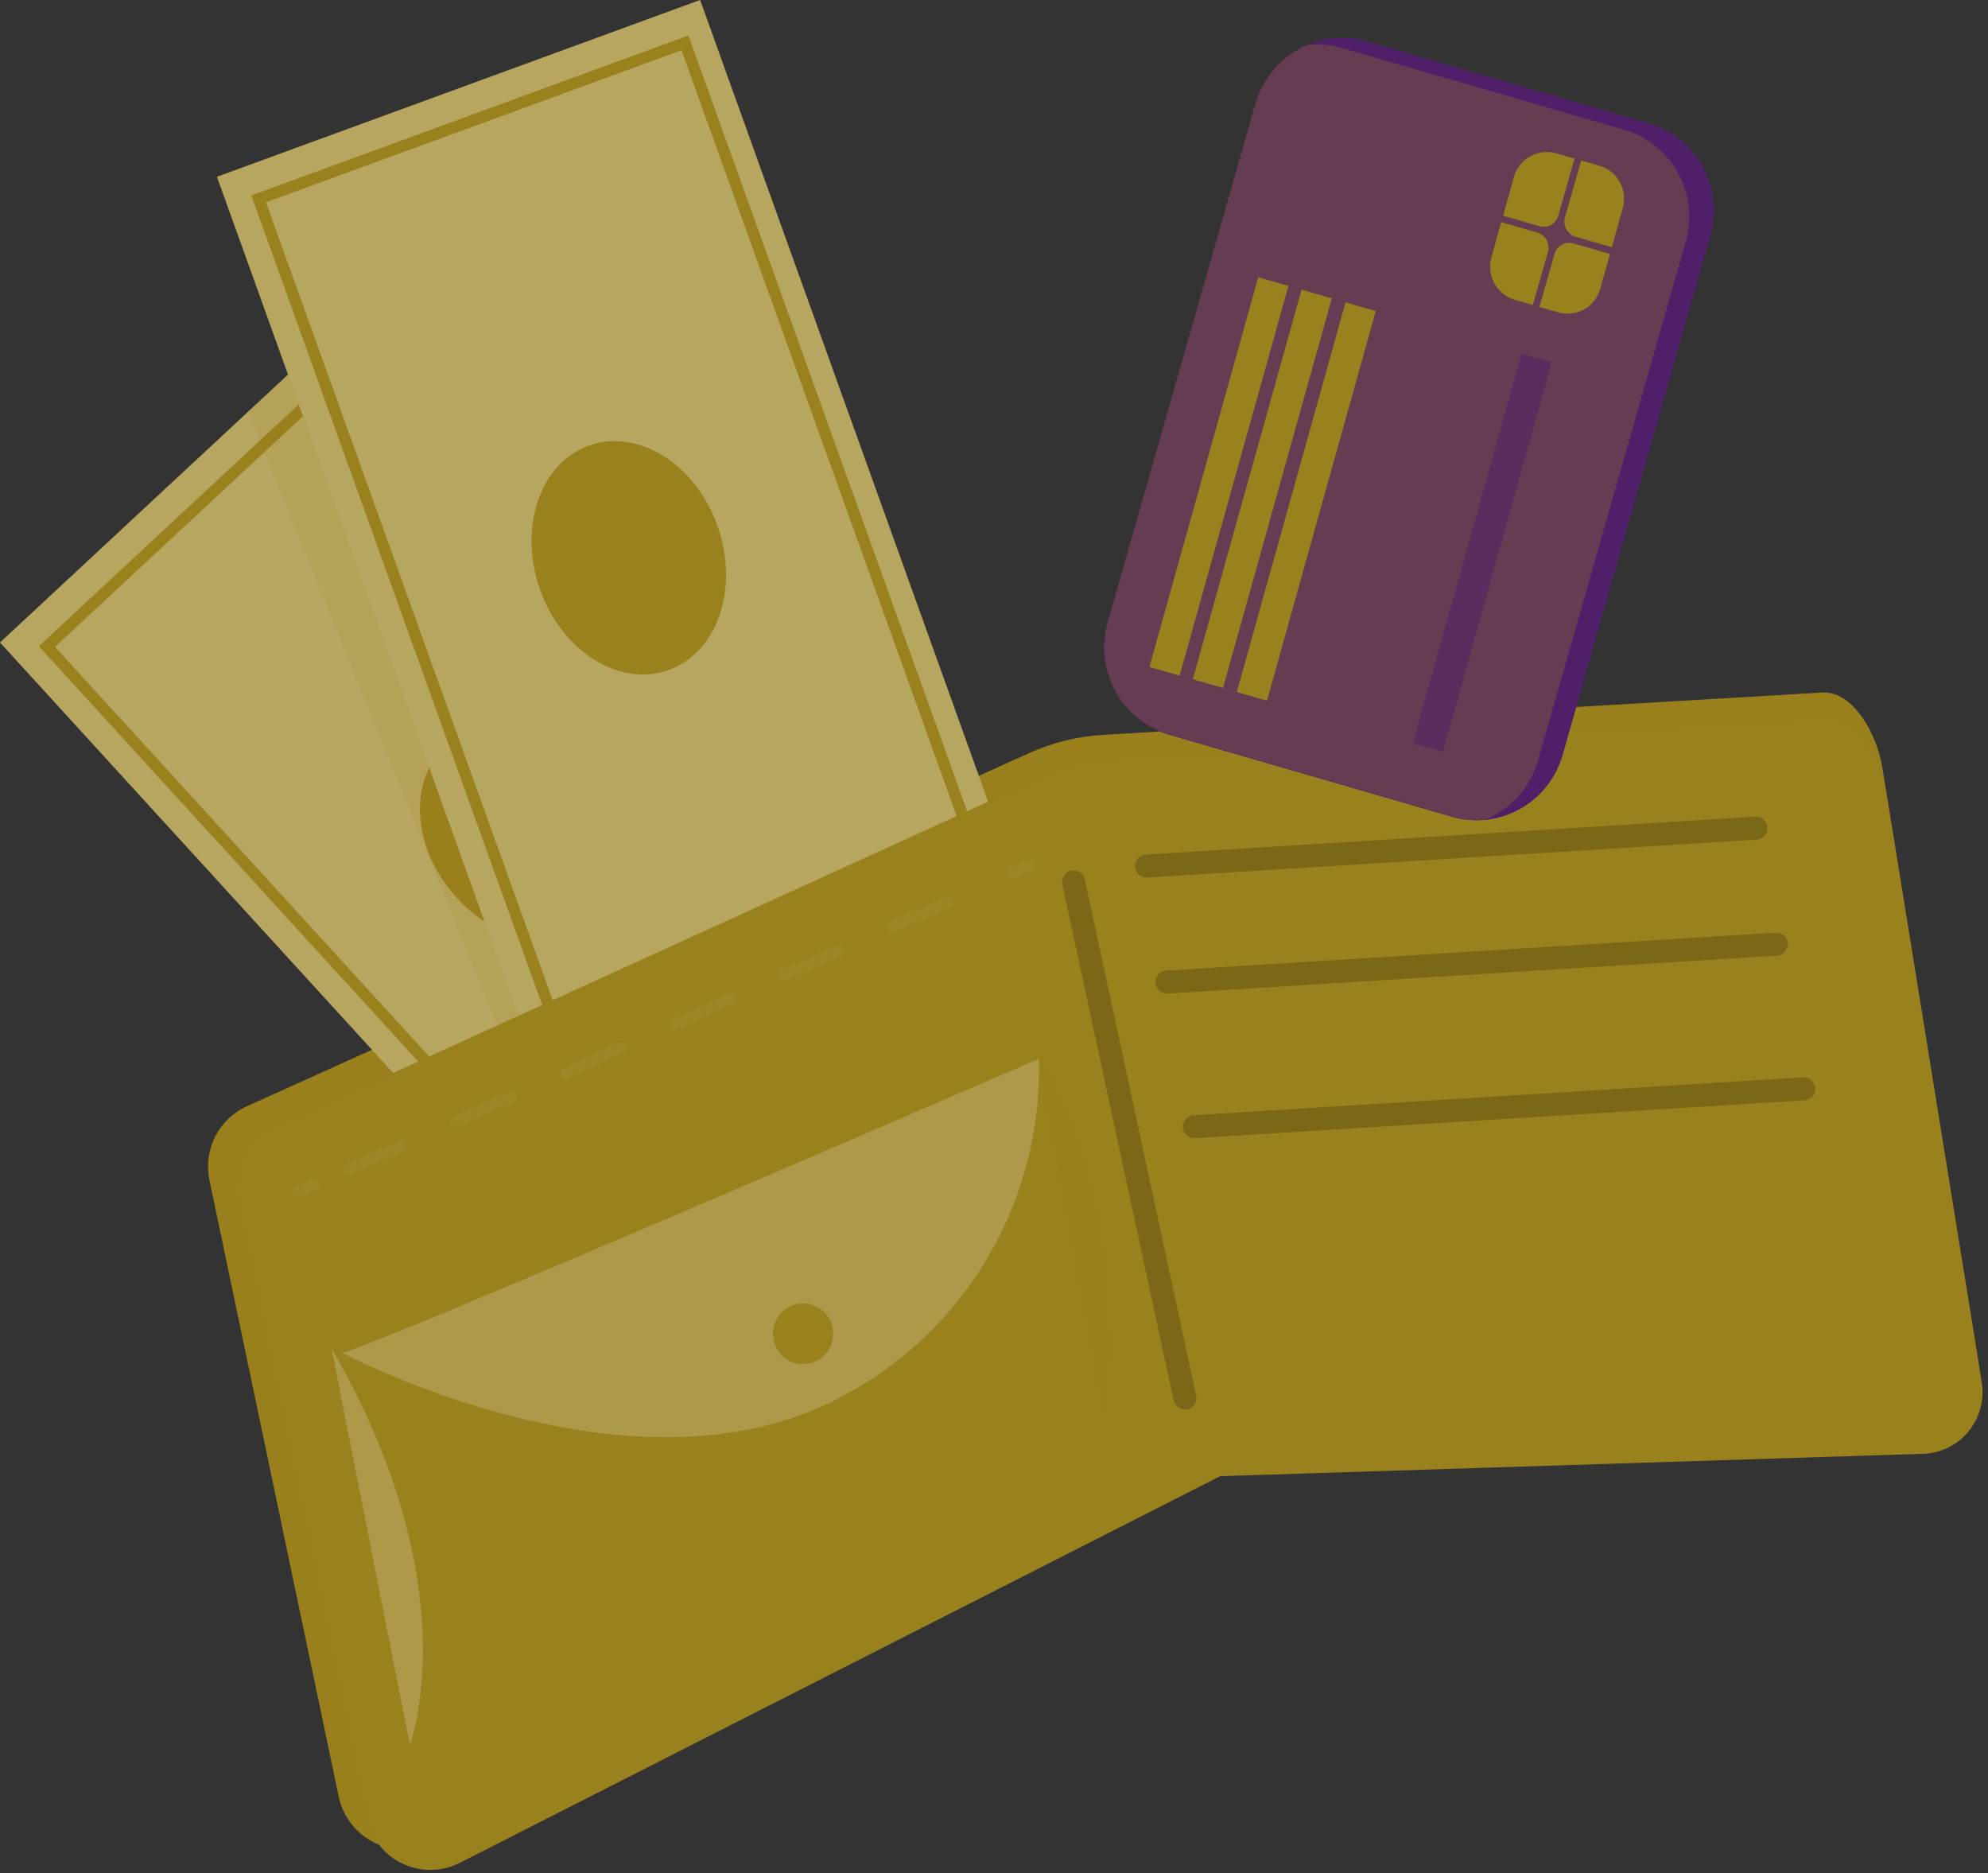 <svg width="173" height="163" viewBox="0 0 173 163" fill="none" xmlns="http://www.w3.org/2000/svg">
<rect x="0" y="0" width="173" height="163" fill="#333333" stroke="none"/>
<path d="M158.651 60.252L96 63.938C93.777 64.069 91.596 64.606 89.564 65.524L21.505 96.244C20.312 96.775 19.336 97.702 18.738 98.872C18.141 100.041 17.959 101.382 18.224 102.67L29.481 156.351C29.67 157.216 30.052 158.027 30.599 158.72C31.146 159.413 31.843 159.971 32.636 160.35C33.429 160.73 34.298 160.921 35.176 160.909C36.054 160.898 36.918 160.684 37.701 160.283L104.877 126.43L166.908 124.31C167.671 124.289 168.422 124.105 169.109 123.769C169.796 123.433 170.405 122.953 170.895 122.362C171.384 121.77 171.743 121.08 171.948 120.337C172.153 119.595 172.199 118.817 172.083 118.055L163.784 66.666C163.352 64.018 161.349 60.172 158.651 60.252Z" fill="#99811D"/>
<path opacity="0.1" d="M158.651 60.252L96 63.938C93.777 64.069 91.596 64.606 89.564 65.524L21.505 96.244C20.312 96.775 19.336 97.702 18.738 98.872C18.141 100.041 17.959 101.382 18.224 102.67L29.481 156.351C29.67 157.216 30.052 158.027 30.599 158.72C31.146 159.413 31.843 159.971 32.636 160.35C33.429 160.73 34.298 160.921 35.176 160.909C36.054 160.898 36.918 160.684 37.701 160.283L104.877 126.43L166.908 124.31C167.671 124.289 168.422 124.105 169.109 123.769C169.796 123.433 170.405 122.953 170.895 122.362C171.384 121.77 171.743 121.08 171.948 120.337C172.153 119.595 172.199 118.817 172.083 118.055L163.784 66.666C163.352 64.018 161.349 60.172 158.651 60.252Z" fill="#99811D"/>
<path d="M32.886 25.317L0.004 55.904L59.012 120.5L91.894 89.914L32.886 25.317Z" fill="#99811D"/>
<path opacity="0.3" d="M91.883 89.915L59.005 120.501L0 55.902L21.578 35.829L32.885 25.317L34.772 27.375L91.883 89.915Z" fill="#FAFAFA"/>
<path d="M33.098 29.266L4.084 56.255L59.279 116.677L88.293 89.688L33.098 29.266Z" stroke="#99811D" stroke-miterlimit="10"/>
<path d="M52.721 80.121C56.049 77.025 55.628 71.102 51.781 66.89C47.934 62.679 42.117 61.774 38.789 64.87C35.461 67.966 35.882 73.889 39.729 78.101C43.577 82.312 49.393 83.217 52.721 80.121Z" fill="#99811D"/>
<path opacity="0.1" d="M58.651 94.284L46.967 98.357L21.578 35.829L32.884 25.317L34.772 27.375L58.651 94.284Z" fill="#99811D"/>
<path d="M60.924 5.10423e-05L18.881 15.383L48.558 97.975L90.601 82.592L60.924 5.10423e-05Z" fill="#99811D"/>
<path opacity="0.3" d="M60.924 5.10423e-05L18.881 15.383L48.558 97.975L90.601 82.592L60.924 5.10423e-05Z" fill="#FAFAFA"/>
<path d="M59.608 3.73L22.511 17.304L50.27 94.559L87.367 80.986L59.608 3.73Z" stroke="#99811D" stroke-miterlimit="10"/>
<path d="M58.221 58.284C62.476 56.727 64.357 51.1 62.422 45.715C60.487 40.33 55.469 37.227 51.214 38.784C46.959 40.341 45.078 45.968 47.013 51.353C48.948 56.738 53.966 59.841 58.221 58.284Z" fill="#99811D"/>
<path d="M159.059 62.439L97.259 65.948C95.07 66.074 92.922 66.603 90.921 67.508L23.861 98.069C22.679 98.606 21.716 99.536 21.13 100.703C20.544 101.87 20.371 103.203 20.64 104.483L31.886 158.151C32.066 159.01 32.44 159.816 32.978 160.506C33.516 161.197 34.204 161.753 34.989 162.133C35.773 162.513 36.634 162.706 37.504 162.697C38.374 162.689 39.231 162.479 40.008 162.083L106.185 128.439L167.37 126.491C168.127 126.467 168.87 126.28 169.55 125.943C170.23 125.605 170.831 125.126 171.312 124.535C171.793 123.945 172.144 123.258 172.341 122.519C172.538 121.781 172.576 121.009 172.454 120.255L164.13 68.86C163.704 66.206 161.725 62.365 159.059 62.439Z" fill="#99811D"/>
<path opacity="0.2" d="M99.774 75.354L152.8 72.055" stroke="black" stroke-width="2" stroke-linecap="round" stroke-linejoin="round"/>
<path opacity="0.2" d="M93.424 76.737L103.111 121.637" stroke="black" stroke-width="2" stroke-linecap="round" stroke-linejoin="round"/>
<path opacity="0.2" d="M28.836 117.275L35.667 151.811C35.667 151.811 40.903 138.103 28.836 117.275Z" fill="#FAFAFA"/>
<path opacity="0.2" d="M29.737 117.68C29.968 118.295 90.41 92.121 90.41 92.121C90.573 98.055 89.102 103.918 86.161 109.059C83.221 114.201 78.925 118.418 73.751 121.244C55.558 131.535 29.737 117.68 29.737 117.68Z" fill="#FAFAFA"/>
<path d="M69.885 118.694C71.331 118.694 72.503 117.511 72.503 116.052C72.503 114.593 71.331 113.41 69.885 113.41C68.439 113.41 67.267 114.593 67.267 116.052C67.267 117.511 68.439 118.694 69.885 118.694Z" fill="#99811D"/>
<path opacity="0.2" d="M90.44 92.121C90.44 92.121 97.936 103.5 96.127 122.897L90.44 92.121Z" fill="#99811D"/>
<g opacity="0.2">
<path opacity="0.2" d="M25.944 103.709L27.338 103.088" stroke="#FAFAFA" stroke-linecap="round" stroke-linejoin="round"/>
<path opacity="0.2" d="M30.231 101.792L86.672 76.62" stroke="#FAFAFA" stroke-linecap="round" stroke-linejoin="round" stroke-dasharray="5.2 5.2"/>
<path opacity="0.2" d="M88.121 75.975L89.515 75.354" stroke="#FAFAFA" stroke-linecap="round" stroke-linejoin="round"/>
</g>
<path opacity="0.2" d="M101.552 85.449L154.578 82.149" stroke="black" stroke-width="2" stroke-linecap="round" stroke-linejoin="round"/>
<path opacity="0.2" d="M103.939 98.032L156.965 94.738" stroke="black" stroke-width="2" stroke-linecap="round" stroke-linejoin="round"/>
<path d="M148.832 20.5L135.979 65.665C135.55 67.175 134.683 68.522 133.49 69.53C132.296 70.539 130.83 71.163 129.281 71.324C128.295 71.425 127.299 71.333 126.347 71.053L101.743 63.92C99.757 63.342 98.08 61.992 97.079 60.168C96.078 58.343 95.835 56.193 96.403 54.188L109.262 9.041C109.54 8.046 110.01 7.116 110.645 6.304C111.28 5.492 112.067 4.814 112.962 4.309C113.856 3.805 114.841 3.484 115.859 3.363C116.877 3.243 117.908 3.327 118.894 3.61L143.498 10.737C144.485 11.023 145.405 11.503 146.208 12.149C147.01 12.795 147.678 13.595 148.173 14.501C148.669 15.408 148.982 16.405 149.095 17.434C149.208 18.464 149.119 19.506 148.832 20.5Z" fill="#501F6A"/>
<path d="M148.832 20.5L135.979 65.665C135.55 67.175 134.683 68.522 133.49 69.53C132.296 70.539 130.83 71.163 129.281 71.324C128.295 71.425 127.299 71.333 126.347 71.053L101.743 63.92C99.757 63.342 98.08 61.992 97.079 60.168C96.078 58.343 95.835 56.193 96.403 54.188L109.262 9.041C109.54 8.046 110.01 7.116 110.645 6.304C111.28 5.492 112.067 4.814 112.962 4.309C113.856 3.805 114.841 3.484 115.859 3.363C116.877 3.243 117.908 3.327 118.894 3.61L143.498 10.737C144.485 11.023 145.405 11.503 146.208 12.149C147.01 12.795 147.678 13.595 148.173 14.501C148.669 15.408 148.982 16.405 149.095 17.434C149.208 18.464 149.119 19.506 148.832 20.5Z" fill="#501F6A"/>
<path d="M146.693 21.041L133.84 66.175C133.514 67.324 132.932 68.382 132.14 69.27C131.348 70.158 130.365 70.852 129.267 71.299C128.281 71.4 127.285 71.309 126.333 71.029L101.729 63.896C99.743 63.317 98.066 61.968 97.065 60.143C96.064 58.319 95.821 56.169 96.389 54.163L109.248 9.017C109.574 7.869 110.156 6.812 110.948 5.925C111.741 5.038 112.723 4.345 113.821 3.899C114.807 3.804 115.802 3.895 116.755 4.169L141.353 11.296C142.338 11.582 143.258 12.061 144.059 12.705C144.861 13.35 145.528 14.147 146.024 15.052C146.52 15.957 146.834 16.952 146.949 17.979C147.064 19.007 146.977 20.047 146.693 21.041Z" fill="#501F6A"/>
<path opacity="0.3" d="M146.693 21.041L133.84 66.175C133.514 67.324 132.932 68.382 132.14 69.27C131.348 70.158 130.365 70.852 129.267 71.299C128.281 71.4 127.285 71.309 126.333 71.029L101.729 63.896C99.743 63.317 98.066 61.968 97.065 60.143C96.064 58.319 95.821 56.169 96.389 54.163L109.248 9.017C109.574 7.869 110.156 6.812 110.948 5.925C111.741 5.038 112.723 4.345 113.821 3.899C114.807 3.804 115.802 3.895 116.755 4.169L141.353 11.296C142.338 11.582 143.258 12.061 144.059 12.705C144.861 13.35 145.528 14.147 146.024 15.052C146.52 15.957 146.834 16.952 146.949 17.979C147.064 19.007 146.977 20.047 146.693 21.041Z" fill="#99811D"/>
<path d="M112.125 24.873L109.494 24.125L100.023 58.033L102.655 58.782L112.125 24.873Z" fill="#99811D"/>
<path d="M106.429 59.859L103.799 59.097L113.266 25.2L115.897 25.962L106.429 59.859Z" fill="#99811D"/>
<path d="M110.253 60.971L107.629 60.209L117.091 26.306L119.721 27.068L110.253 60.971Z" fill="#99811D"/>
<path opacity="0.5" d="M135.04 31.518L132.409 30.77L122.938 64.678L125.57 65.427L135.04 31.518Z" fill="#501F6A"/>
<path d="M134.699 21.931L133.39 26.533L131.831 26.091C131.076 25.875 130.437 25.365 130.053 24.674C129.67 23.983 129.573 23.167 129.785 22.404L130.638 19.332L133.785 20.242C133.956 20.291 134.115 20.374 134.254 20.486C134.392 20.598 134.507 20.737 134.592 20.894C134.677 21.051 134.73 21.224 134.749 21.402C134.767 21.58 134.75 21.76 134.699 21.931Z" fill="#99811D"/>
<path d="M133.95 19.677L130.802 18.767L131.746 15.4C131.851 15.023 132.029 14.67 132.27 14.361C132.511 14.053 132.809 13.796 133.149 13.604C133.488 13.412 133.861 13.29 134.247 13.244C134.634 13.198 135.025 13.229 135.399 13.336L137.019 13.797L135.606 18.755C135.559 18.927 135.479 19.087 135.37 19.226C135.261 19.366 135.125 19.482 134.971 19.568C134.816 19.654 134.646 19.708 134.471 19.726C134.296 19.745 134.119 19.728 133.95 19.677Z" fill="#99811D"/>
<path d="M136.933 21.182L140.099 22.098L139.259 25.114C139.155 25.493 138.978 25.847 138.738 26.156C138.497 26.465 138.199 26.723 137.859 26.915C137.519 27.107 137.145 27.229 136.759 27.274C136.372 27.32 135.98 27.287 135.606 27.179L133.962 26.712L135.271 22.116C135.318 21.944 135.398 21.783 135.508 21.642C135.617 21.501 135.753 21.384 135.908 21.297C136.063 21.21 136.233 21.155 136.409 21.136C136.585 21.116 136.763 21.132 136.933 21.182Z" fill="#99811D"/>
<path d="M141.219 18.091L140.263 21.508L137.097 20.592C136.758 20.492 136.472 20.261 136.301 19.949C136.13 19.637 136.088 19.27 136.184 18.927L137.596 13.969L139.173 14.417C139.547 14.523 139.896 14.702 140.201 14.944C140.506 15.186 140.76 15.486 140.95 15.827C141.14 16.168 141.262 16.544 141.308 16.932C141.354 17.321 141.324 17.715 141.219 18.091Z" fill="#99811D"/>
</svg>
